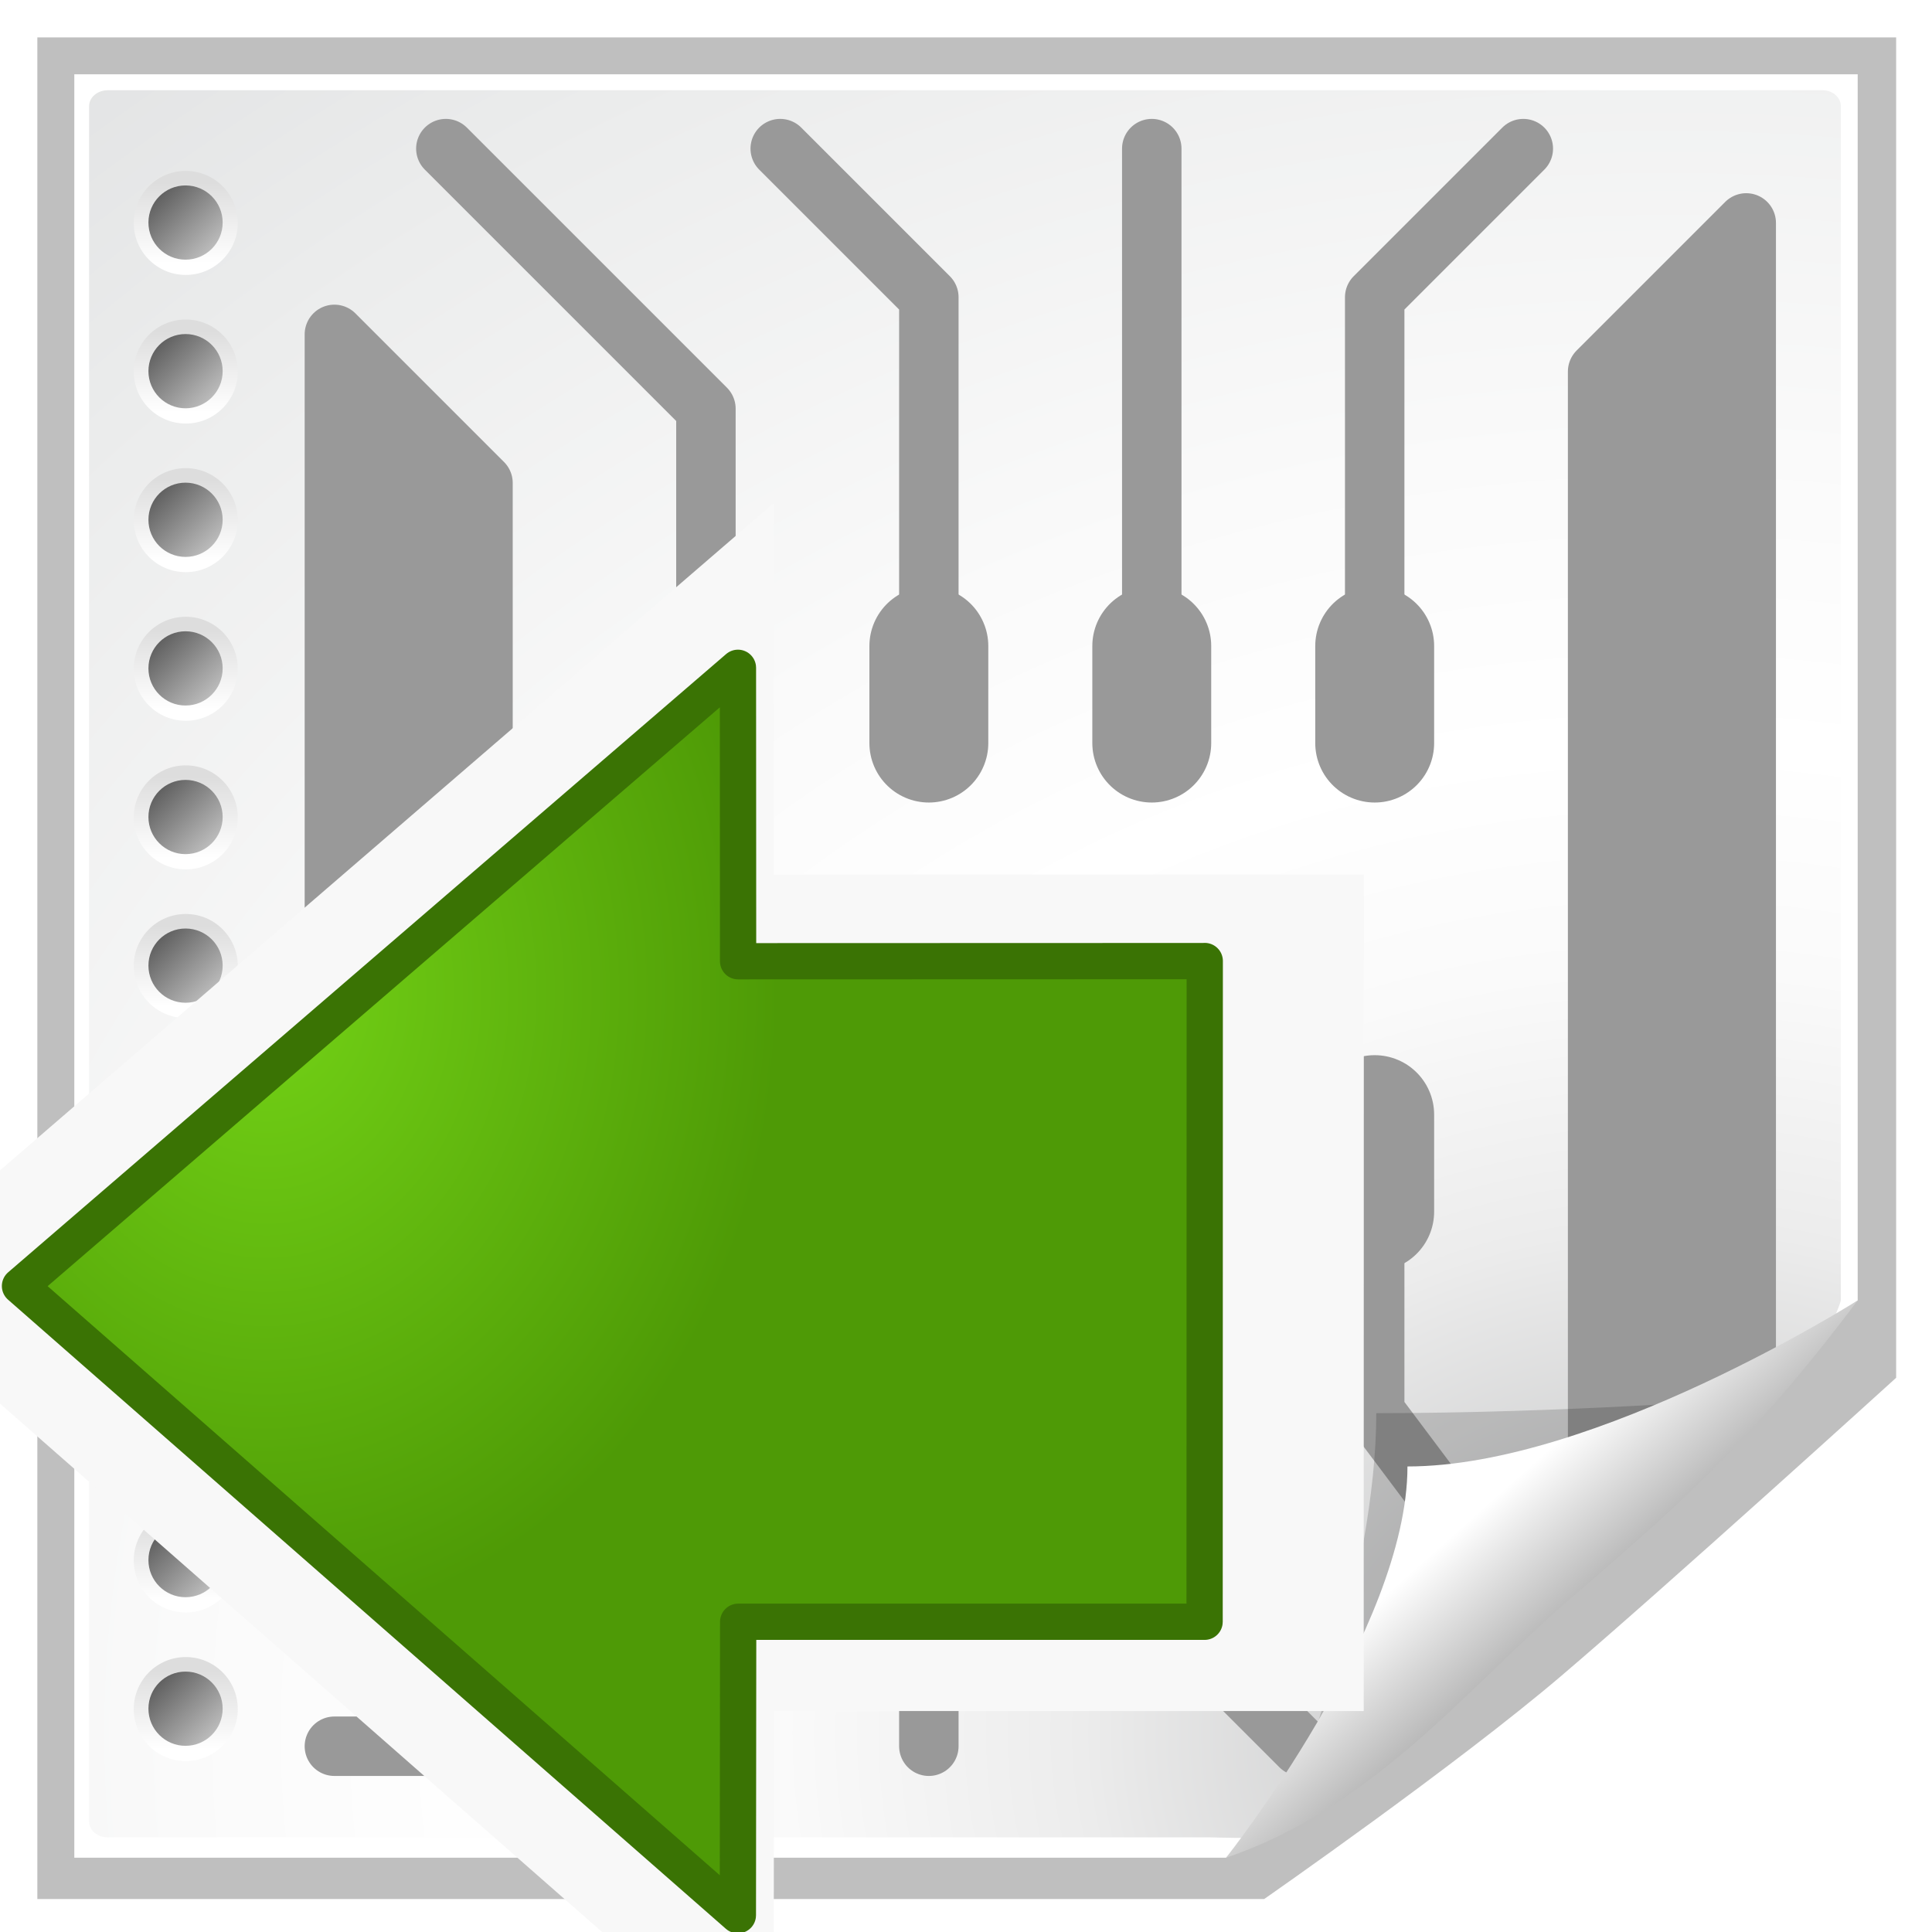 <?xml version="1.0" encoding="UTF-8" standalone="no"?>
<svg
   xmlns:dc="http://purl.org/dc/elements/1.1/"
   xmlns:cc="http://creativecommons.org/ns#"
   xmlns:rdf="http://www.w3.org/1999/02/22-rdf-syntax-ns#"
   xmlns:svg="http://www.w3.org/2000/svg"
   xmlns="http://www.w3.org/2000/svg"
   xmlns:xlink="http://www.w3.org/1999/xlink"
   xmlns:sodipodi="http://sodipodi.sourceforge.net/DTD/sodipodi-0.dtd"
   xmlns:inkscape="http://www.inkscape.org/namespaces/inkscape"
   height="26"
   width="26"
   version="1.0"
   id="svg2"
   inkscape:version="0.48.3.1 r9886"
   sodipodi:docname="import_footprint_names.svg">
  <sodipodi:namedview
     pagecolor="#ffffff"
     bordercolor="#666666"
     borderopacity="1"
     objecttolerance="10"
     gridtolerance="10"
     guidetolerance="10"
     inkscape:pageopacity="0"
     inkscape:pageshadow="2"
     inkscape:window-width="1600"
     inkscape:window-height="849"
     id="namedview356"
     showgrid="true"
     inkscape:zoom="22.961538"
     inkscape:cx="8.3350702"
     inkscape:cy="12.06054"
     inkscape:window-x="0"
     inkscape:window-y="29"
     inkscape:window-maximized="1"
     inkscape:current-layer="svg2"
     inkscape:snap-grids="true"
     inkscape:snap-to-guides="false">
    <inkscape:grid
       type="xygrid"
       id="grid2871"
       empspacing="2"
       visible="true"
       enabled="true"
       snapvisiblegridlinesonly="true"
       spacingx="0.5px"
       spacingy="0.5px" />
  </sodipodi:namedview>
  <defs
     id="defs4">
    <filter
       id="bb"
       color-interpolation-filters="sRGB">
      <feGaussianBlur
         stdDeviation="2.079"
         id="feGaussianBlur7" />
    </filter>
    <radialGradient
       id="az"
       gradientUnits="userSpaceOnUse"
       cy="112.3"
       cx="102"
       gradientTransform="matrix(0.21,0,0,0.207,-0.545,-0.448)"
       r="139.56">
      <stop
         stop-color="#b7b8b9"
         offset="0"
         id="stop203" />
      <stop
         stop-color="#ececec"
         offset="0.228"
         id="stop205" />
      <stop
         stop-color="#fafafa"
         offset="0.345"
         id="stop207" />
      <stop
         stop-color="#fff"
         offset="0.446"
         id="stop209" />
      <stop
         stop-color="#fafafa"
         offset="0.58"
         id="stop211" />
      <stop
         stop-color="#ebecec"
         offset=".845"
         id="stop213" />
      <stop
         stop-color="#e1e2e3"
         offset="1"
         id="stop215" />
    </radialGradient>
    <clipPath
       id="ba">
      <path
         d="M 72,88 40,120 H 32 V 80 h 40 v 8 z"
         id="path10"
         inkscape:connector-curvature="0"
         style="fill-rule:evenodd" />
    </clipPath>
    <filter
       id="bc"
       height="1.384"
       width="1.384"
       color-interpolation-filters="sRGB"
       y="-0.192"
       x="-0.192">
      <feGaussianBlur
         stdDeviation="1.945"
         id="feGaussianBlur13" />
    </filter>
    <linearGradient
       id="bd"
       y2="99.255"
       gradientUnits="userSpaceOnUse"
       x2="91.229"
       gradientTransform="matrix(0.21,0,0,0.207,-0.545,-0.448)"
       y1="106.41"
       x1="98.617">
      <stop
         stop-color="#a2a2a2"
         offset="0"
         id="stop193" />
      <stop
         stop-color="#fff"
         offset="1"
         id="stop195" />
    </linearGradient>
    <linearGradient
       inkscape:collect="always"
       xlink:href="#bd"
       id="linearGradient3327"
       gradientUnits="userSpaceOnUse"
       gradientTransform="matrix(0.248,0,0,0.214,-2.842,-0.791)"
       x1="98.617"
       y1="106.41"
       x2="91.229"
       y2="99.255" />
    <radialGradient
       inkscape:collect="always"
       xlink:href="#az"
       id="radialGradient3371"
       gradientUnits="userSpaceOnUse"
       gradientTransform="matrix(0.248,0,0,0.214,-2.834,-0.708)"
       cx="102"
       cy="112.3"
       r="139.56" />
    <linearGradient
       inkscape:collect="always"
       xlink:href="#aw-1"
       id="linearGradient3296-3"
       gradientUnits="userSpaceOnUse"
       gradientTransform="translate(-143,-64)"
       x1="153"
       y1="79.557"
       x2="153"
       y2="76.444" />
    <linearGradient
       id="aw-1"
       y2="76.444"
       gradientUnits="userSpaceOnUse"
       x2="153"
       gradientTransform="translate(-143,-64)"
       y1="79.557"
       x1="153">
      <stop
         stop-color="#fff"
         offset="0"
         id="stop136-7" />
      <stop
         stop-color="#ddd"
         offset="1"
         id="stop138-4" />
    </linearGradient>
    <linearGradient
       id="ax-8"
       y2="76.9"
       gradientUnits="userSpaceOnUse"
       x2="151.9"
       gradientTransform="translate(-143,-64)"
       y1="79.101"
       x1="154.1">
      <stop
         stop-color="#bbb"
         offset="0"
         id="stop141-0" />
      <stop
         stop-color="#616161"
         offset="1"
         id="stop143-8" />
    </linearGradient>
    <linearGradient
       inkscape:collect="always"
       xlink:href="#ax-8"
       id="linearGradient5814"
       gradientUnits="userSpaceOnUse"
       gradientTransform="translate(-143,-64)"
       x1="154.1"
       y1="79.101"
       x2="151.9"
       y2="76.9" />
    <linearGradient
       inkscape:collect="always"
       xlink:href="#ax-8-9"
       id="linearGradient5814-8"
       gradientUnits="userSpaceOnUse"
       gradientTransform="translate(-143,-64)"
       x1="154.1"
       y1="79.101"
       x2="151.9"
       y2="76.9" />
    <linearGradient
       id="ax-8-9"
       y2="76.9"
       gradientUnits="userSpaceOnUse"
       x2="151.9"
       gradientTransform="translate(-143,-64)"
       y1="79.101"
       x1="154.1">
      <stop
         stop-color="#bbb"
         offset="0"
         id="stop141-0-5" />
      <stop
         stop-color="#616161"
         offset="1"
         id="stop143-8-7" />
    </linearGradient>
    <linearGradient
       id="aw-1-8"
       y2="76.444"
       gradientUnits="userSpaceOnUse"
       x2="153"
       gradientTransform="translate(-143,-64)"
       y1="79.557"
       x1="153">
      <stop
         stop-color="#fff"
         offset="0"
         id="stop136-7-2" />
      <stop
         stop-color="#ddd"
         offset="1"
         id="stop138-4-7" />
    </linearGradient>
    <linearGradient
       y2="76.444"
       x2="153"
       y1="79.557"
       x1="153"
       gradientTransform="translate(-143,-64)"
       gradientUnits="userSpaceOnUse"
       id="linearGradient5836"
       xlink:href="#aw-1-8"
       inkscape:collect="always" />
    <linearGradient
       inkscape:collect="always"
       xlink:href="#ax-8-7"
       id="linearGradient5814-1"
       gradientUnits="userSpaceOnUse"
       gradientTransform="translate(-143,-64)"
       x1="154.1"
       y1="79.101"
       x2="151.9"
       y2="76.9" />
    <linearGradient
       id="ax-8-7"
       y2="76.9"
       gradientUnits="userSpaceOnUse"
       x2="151.9"
       gradientTransform="translate(-143,-64)"
       y1="79.101"
       x1="154.1">
      <stop
         stop-color="#bbb"
         offset="0"
         id="stop141-0-57" />
      <stop
         stop-color="#616161"
         offset="1"
         id="stop143-8-5" />
    </linearGradient>
    <linearGradient
       id="aw-1-9"
       y2="76.444"
       gradientUnits="userSpaceOnUse"
       x2="153"
       gradientTransform="translate(-143,-64)"
       y1="79.557"
       x1="153">
      <stop
         stop-color="#fff"
         offset="0"
         id="stop136-7-4" />
      <stop
         stop-color="#ddd"
         offset="1"
         id="stop138-4-70" />
    </linearGradient>
    <linearGradient
       y2="76.444"
       x2="153"
       y1="79.557"
       x1="153"
       gradientTransform="translate(-143,-64)"
       gradientUnits="userSpaceOnUse"
       id="linearGradient5836-4"
       xlink:href="#aw-1-9"
       inkscape:collect="always" />
    <linearGradient
       inkscape:collect="always"
       xlink:href="#ax-8-4"
       id="linearGradient5814-86"
       gradientUnits="userSpaceOnUse"
       gradientTransform="translate(-143,-64)"
       x1="154.1"
       y1="79.101"
       x2="151.9"
       y2="76.9" />
    <linearGradient
       id="ax-8-4"
       y2="76.9"
       gradientUnits="userSpaceOnUse"
       x2="151.9"
       gradientTransform="translate(-143,-64)"
       y1="79.101"
       x1="154.1">
      <stop
         stop-color="#bbb"
         offset="0"
         id="stop141-0-8" />
      <stop
         stop-color="#616161"
         offset="1"
         id="stop143-8-77" />
    </linearGradient>
    <linearGradient
       id="aw-1-95"
       y2="76.444"
       gradientUnits="userSpaceOnUse"
       x2="153"
       gradientTransform="translate(-143,-64)"
       y1="79.557"
       x1="153">
      <stop
         stop-color="#fff"
         offset="0"
         id="stop136-7-0" />
      <stop
         stop-color="#ddd"
         offset="1"
         id="stop138-4-4" />
    </linearGradient>
    <linearGradient
       y2="76.444"
       x2="153"
       y1="79.557"
       x1="153"
       gradientTransform="translate(-143,-64)"
       gradientUnits="userSpaceOnUse"
       id="linearGradient5836-43"
       xlink:href="#aw-1-95"
       inkscape:collect="always" />
    <linearGradient
       inkscape:collect="always"
       xlink:href="#ax-8-75"
       id="linearGradient5814-0"
       gradientUnits="userSpaceOnUse"
       gradientTransform="translate(-143,-64)"
       x1="154.1"
       y1="79.101"
       x2="151.9"
       y2="76.9" />
    <linearGradient
       id="ax-8-75"
       y2="76.9"
       gradientUnits="userSpaceOnUse"
       x2="151.9"
       gradientTransform="translate(-143,-64)"
       y1="79.101"
       x1="154.1">
      <stop
         stop-color="#bbb"
         offset="0"
         id="stop141-0-3" />
      <stop
         stop-color="#616161"
         offset="1"
         id="stop143-8-4" />
    </linearGradient>
    <linearGradient
       id="aw-1-0"
       y2="76.444"
       gradientUnits="userSpaceOnUse"
       x2="153"
       gradientTransform="translate(-143,-64)"
       y1="79.557"
       x1="153">
      <stop
         stop-color="#fff"
         offset="0"
         id="stop136-7-08" />
      <stop
         stop-color="#ddd"
         offset="1"
         id="stop138-4-9" />
    </linearGradient>
    <linearGradient
       y2="76.444"
       x2="153"
       y1="79.557"
       x1="153"
       gradientTransform="translate(-143,-64)"
       gradientUnits="userSpaceOnUse"
       id="linearGradient5836-47"
       xlink:href="#aw-1-0"
       inkscape:collect="always" />
    <linearGradient
       inkscape:collect="always"
       xlink:href="#ax-8-42"
       id="linearGradient5814-861"
       gradientUnits="userSpaceOnUse"
       gradientTransform="translate(-143,-64)"
       x1="154.1"
       y1="79.101"
       x2="151.9"
       y2="76.9" />
    <linearGradient
       id="ax-8-42"
       y2="76.9"
       gradientUnits="userSpaceOnUse"
       x2="151.9"
       gradientTransform="translate(-143,-64)"
       y1="79.101"
       x1="154.1">
      <stop
         stop-color="#bbb"
         offset="0"
         id="stop141-0-1" />
      <stop
         stop-color="#616161"
         offset="1"
         id="stop143-8-3" />
    </linearGradient>
    <linearGradient
       id="aw-1-92"
       y2="76.444"
       gradientUnits="userSpaceOnUse"
       x2="153"
       gradientTransform="translate(-143,-64)"
       y1="79.557"
       x1="153">
      <stop
         stop-color="#fff"
         offset="0"
         id="stop136-7-6" />
      <stop
         stop-color="#ddd"
         offset="1"
         id="stop138-4-1" />
    </linearGradient>
    <linearGradient
       y2="76.444"
       x2="153"
       y1="79.557"
       x1="153"
       gradientTransform="translate(-143,-64)"
       gradientUnits="userSpaceOnUse"
       id="linearGradient5836-8"
       xlink:href="#aw-1-92"
       inkscape:collect="always" />
    <linearGradient
       inkscape:collect="always"
       xlink:href="#ax-8-0"
       id="linearGradient5814-7"
       gradientUnits="userSpaceOnUse"
       gradientTransform="translate(-143,-64)"
       x1="154.1"
       y1="79.101"
       x2="151.9"
       y2="76.9" />
    <linearGradient
       id="ax-8-0"
       y2="76.9"
       gradientUnits="userSpaceOnUse"
       x2="151.9"
       gradientTransform="translate(-143,-64)"
       y1="79.101"
       x1="154.1">
      <stop
         stop-color="#bbb"
         offset="0"
         id="stop141-0-9" />
      <stop
         stop-color="#616161"
         offset="1"
         id="stop143-8-2" />
    </linearGradient>
    <linearGradient
       id="aw-1-1"
       y2="76.444"
       gradientUnits="userSpaceOnUse"
       x2="153"
       gradientTransform="translate(-143,-64)"
       y1="79.557"
       x1="153">
      <stop
         stop-color="#fff"
         offset="0"
         id="stop136-7-5" />
      <stop
         stop-color="#ddd"
         offset="1"
         id="stop138-4-6" />
    </linearGradient>
    <linearGradient
       y2="76.444"
       x2="153"
       y1="79.557"
       x1="153"
       gradientTransform="translate(-143,-64)"
       gradientUnits="userSpaceOnUse"
       id="linearGradient5836-9"
       xlink:href="#aw-1-1"
       inkscape:collect="always" />
    <linearGradient
       inkscape:collect="always"
       xlink:href="#ax-8-3"
       id="linearGradient5814-78"
       gradientUnits="userSpaceOnUse"
       gradientTransform="translate(-143,-64)"
       x1="154.1"
       y1="79.101"
       x2="151.9"
       y2="76.9" />
    <linearGradient
       id="ax-8-3"
       y2="76.9"
       gradientUnits="userSpaceOnUse"
       x2="151.9"
       gradientTransform="translate(-143,-64)"
       y1="79.101"
       x1="154.1">
      <stop
         stop-color="#bbb"
         offset="0"
         id="stop141-0-54" />
      <stop
         stop-color="#616161"
         offset="1"
         id="stop143-8-6" />
    </linearGradient>
    <linearGradient
       id="aw-1-7"
       y2="76.444"
       gradientUnits="userSpaceOnUse"
       x2="153"
       gradientTransform="translate(-143,-64)"
       y1="79.557"
       x1="153">
      <stop
         stop-color="#fff"
         offset="0"
         id="stop136-7-7" />
      <stop
         stop-color="#ddd"
         offset="1"
         id="stop138-4-8" />
    </linearGradient>
    <linearGradient
       y2="76.444"
       x2="153"
       y1="79.557"
       x1="153"
       gradientTransform="translate(-143,-64)"
       gradientUnits="userSpaceOnUse"
       id="linearGradient5836-89"
       xlink:href="#aw-1-7"
       inkscape:collect="always" />
    <linearGradient
       inkscape:collect="always"
       xlink:href="#ax-8-02"
       id="linearGradient5814-08"
       gradientUnits="userSpaceOnUse"
       gradientTransform="translate(-143,-64)"
       x1="154.1"
       y1="79.101"
       x2="151.9"
       y2="76.9" />
    <linearGradient
       id="ax-8-02"
       y2="76.9"
       gradientUnits="userSpaceOnUse"
       x2="151.9"
       gradientTransform="translate(-143,-64)"
       y1="79.101"
       x1="154.1">
      <stop
         stop-color="#bbb"
         offset="0"
         id="stop141-0-50" />
      <stop
         stop-color="#616161"
         offset="1"
         id="stop143-8-1" />
    </linearGradient>
    <linearGradient
       id="aw-1-72"
       y2="76.444"
       gradientUnits="userSpaceOnUse"
       x2="153"
       gradientTransform="translate(-143,-64)"
       y1="79.557"
       x1="153">
      <stop
         stop-color="#fff"
         offset="0"
         id="stop136-7-53" />
      <stop
         stop-color="#ddd"
         offset="1"
         id="stop138-4-41" />
    </linearGradient>
    <linearGradient
       y2="76.444"
       x2="153"
       y1="79.557"
       x1="153"
       gradientTransform="translate(-143,-64)"
       gradientUnits="userSpaceOnUse"
       id="linearGradient5836-6"
       xlink:href="#aw-1-72"
       inkscape:collect="always" />
    <linearGradient
       inkscape:collect="always"
       xlink:href="#ax-8-71"
       id="linearGradient5814-06"
       gradientUnits="userSpaceOnUse"
       gradientTransform="translate(-143,-64)"
       x1="154.1"
       y1="79.101"
       x2="151.9"
       y2="76.9" />
    <linearGradient
       id="ax-8-71"
       y2="76.9"
       gradientUnits="userSpaceOnUse"
       x2="151.9"
       gradientTransform="translate(-143,-64)"
       y1="79.101"
       x1="154.1">
      <stop
         stop-color="#bbb"
         offset="0"
         id="stop141-0-548" />
      <stop
         stop-color="#616161"
         offset="1"
         id="stop143-8-54" />
    </linearGradient>
    <linearGradient
       id="aw-1-6"
       y2="76.444"
       gradientUnits="userSpaceOnUse"
       x2="153"
       gradientTransform="translate(-143,-64)"
       y1="79.557"
       x1="153">
      <stop
         stop-color="#fff"
         offset="0"
         id="stop136-7-02" />
      <stop
         stop-color="#ddd"
         offset="1"
         id="stop138-4-5" />
    </linearGradient>
    <linearGradient
       y2="76.444"
       x2="153"
       y1="79.557"
       x1="153"
       gradientTransform="translate(-143,-64)"
       gradientUnits="userSpaceOnUse"
       id="linearGradient5836-0"
       xlink:href="#aw-1-6"
       inkscape:collect="always" />
    <linearGradient
       inkscape:collect="always"
       xlink:href="#ax-8-027"
       id="linearGradient5814-72"
       gradientUnits="userSpaceOnUse"
       gradientTransform="translate(-143,-64)"
       x1="154.1"
       y1="79.101"
       x2="151.9"
       y2="76.9" />
    <linearGradient
       id="ax-8-027"
       y2="76.9"
       gradientUnits="userSpaceOnUse"
       x2="151.9"
       gradientTransform="translate(-143,-64)"
       y1="79.101"
       x1="154.1">
      <stop
         stop-color="#bbb"
         offset="0"
         id="stop141-0-36" />
      <stop
         stop-color="#616161"
         offset="1"
         id="stop143-8-11" />
    </linearGradient>
    <linearGradient
       id="aw-1-2"
       y2="76.444"
       gradientUnits="userSpaceOnUse"
       x2="153"
       gradientTransform="translate(-143,-64)"
       y1="79.557"
       x1="153">
      <stop
         stop-color="#fff"
         offset="0"
         id="stop136-7-1" />
      <stop
         stop-color="#ddd"
         offset="1"
         id="stop138-4-61" />
    </linearGradient>
    <linearGradient
       y2="76.444"
       x2="153"
       y1="79.557"
       x1="153"
       gradientTransform="translate(-143,-64)"
       gradientUnits="userSpaceOnUse"
       id="linearGradient5836-2"
       xlink:href="#aw-1-2"
       inkscape:collect="always" />
    <radialGradient
       id="e"
       gradientUnits="userSpaceOnUse"
       cy="20.494"
       cx="35.293"
       gradientTransform="matrix(0,-0.843,1.02,0,-4.896,41.059)"
       r="16.956">
      <stop
         stop-color="#73d216"
         offset="0"
         id="stop12-7" />
      <stop
         stop-color="#4e9a06"
         offset="1"
         id="stop14-2" />
    </radialGradient>
    <radialGradient
       r="16.956"
       cy="20.494"
       cx="35.293"
       gradientTransform="matrix(0,0.407,-0.504,0,31.702,7.984)"
       gradientUnits="userSpaceOnUse"
       id="radialGradient4797"
       xlink:href="#e"
       inkscape:collect="always" />
  </defs>
  <path
     d="m 15.522,7.062 0,113.876 63.991,0 c 3e-6,0 10.013,-8.165 15.513,-13.665 5.497,-5.488 17.452,-18.22 17.452,-18.22 l 0,-81.991 -96.956,0 z"
     transform="matrix(0.258,0,0,0.22,-3.502,-1.05)"
     id="path217"
     inkscape:connector-curvature="0"
     style="opacity:0.5;filter:url(#bb)"
     sodipodi:nodetypes="cccccccc" />
  <path
     d="M 1,1 1,25 16.5,25 25,17.5 25,1 z"
     id="path219"
     inkscape:connector-curvature="0"
     style="fill:#ffffff"
     sodipodi:nodetypes="cccccc" />
  <path
     d="m 1.447,1.215 c -0.136,0 -0.248,0.096 -0.248,0.214 l 0,23.083 c 0,0.118 0.111,0.214 0.248,0.214 l 14.822,0 c 0.065,0 0.684,0.025 0.73,-0.015 l 7.527,-6.673 c 0.046,-0.04 0.247,-0.487 0.247,-0.543 l 0,-16.067 c 0,-0.118 -0.111,-0.214 -0.248,-0.214 l -23.078,0 z"
     id="path221"
     inkscape:connector-curvature="0"
     style="fill:url(#radialGradient3371)"
     sodipodi:nodetypes="cssssccssscc" />
  <circle
     transform="matrix(0.35,0,0,0.35,-1,-1.9)"
     cy="14"
     cx="10"
     r="2"
     id="circle301"
     d="m 12,14 c 0,1.105 -0.895,2 -2,2 -1.105,0 -2,-0.895 -2,-2 0,-1.105 0.895,-2 2,-2 1.105,0 2,0.895 2,2 z"
     sodipodi:cx="10"
     sodipodi:cy="14"
     sodipodi:rx="2"
     sodipodi:ry="2"
     style="fill:url(#linearGradient3296-3)" />
  <circle
     cy="14"
     cx="10"
     r="1.556"
     id="circle303"
     d="m 11.556,14 c 0,0.859 -0.697,1.556 -1.556,1.556 -0.859,0 -1.556,-0.697 -1.556,-1.556 0,-0.859 0.697,-1.556 1.556,-1.556 0.859,0 1.556,0.697 1.556,1.556 z"
     sodipodi:cx="10"
     sodipodi:cy="14"
     sodipodi:rx="1.556"
     sodipodi:ry="1.556"
     style="fill:url(#linearGradient5814)"
     transform="matrix(0.321,0,0,0.321,-0.713,-1.499)" />
  <path
     inkscape:connector-curvature="0"
     id="path307-5"
     d="m 6,2 3.5,3.5 0,3"
     display="block"
     style="color:#000000;fill:none;stroke:#999999;stroke-width:0.8;stroke-linecap:round;stroke-linejoin:round;stroke-miterlimit:4;stroke-dasharray:none;display:block"
     sodipodi:nodetypes="ccc" />
  <path
     inkscape:connector-curvature="0"
     id="path309-3"
     d="m 12.5,8.5 0,-4.5 -2,-2"
     display="block"
     style="color:#000000;fill:none;stroke:#999999;stroke-width:0.8;stroke-linecap:round;stroke-linejoin:round;stroke-miterlimit:4;stroke-dasharray:none;display:block"
     sodipodi:nodetypes="ccc" />
  <path
     inkscape:connector-curvature="0"
     id="path311-3"
     d="M 15.5,8.5 15.5,2"
     display="block"
     style="color:#000000;fill:none;stroke:#999999;stroke-width:0.8;stroke-linecap:round;stroke-linejoin:round;stroke-miterlimit:4;stroke-dasharray:none;display:block"
     sodipodi:nodetypes="cc" />
  <path
     inkscape:connector-curvature="0"
     id="path313-8"
     d="m 18.5,8.5 0,-4.5 2,-2"
     display="block"
     style="color:#000000;fill:none;stroke:#999999;stroke-width:0.8;stroke-linecap:round;stroke-linejoin:round;stroke-miterlimit:4;stroke-dasharray:none;display:block"
     sodipodi:nodetypes="ccc" />
  <path
     inkscape:connector-curvature="0"
     id="path331-1"
     d="m 9.5,16.5 0,5 -2,2 -3,0"
     display="block"
     style="color:#000000;fill:none;stroke:#999999;stroke-width:0.8;stroke-linecap:round;stroke-linejoin:round;stroke-miterlimit:4;stroke-dasharray:none;display:block"
     sodipodi:nodetypes="cccc" />
  <path
     inkscape:connector-curvature="0"
     id="path333-9"
     d="m 12.5,16.5 0,7"
     display="block"
     style="color:#000000;fill:none;stroke:#999999;stroke-width:0.8;stroke-linecap:round;stroke-linejoin:round;stroke-miterlimit:4;stroke-dasharray:none;display:block"
     sodipodi:nodetypes="cc" />
  <path
     sodipodi:nodetypes="ccc"
     inkscape:connector-curvature="0"
     id="path335-0"
     d="m 15.5,16.5 0,5 2,2"
     display="block"
     style="color:#000000;fill:none;stroke:#999999;stroke-width:0.8;stroke-linecap:round;stroke-linejoin:round;stroke-miterlimit:4;stroke-dasharray:none;display:block" />
  <path
     inkscape:connector-curvature="0"
     id="path337-9"
     d="m 18.5,16.5 0,2.5 1.5,2"
     display="block"
     style="color:#000000;fill:none;stroke:#999999;stroke-width:0.8;stroke-linecap:round;stroke-linejoin:round;stroke-miterlimit:4;stroke-dasharray:none;display:block"
     sodipodi:nodetypes="ccc" />
  <path
     inkscape:connector-curvature="0"
     id="path339-8"
     d="m 4.5,4.5 2,2 0,13.5 -1,1 -1,0 z"
     display="block"
     style="color:#000000;fill:#999999;stroke:#999999;stroke-width:0.8;stroke-linecap:round;stroke-linejoin:round;stroke-miterlimit:4;stroke-dasharray:none;display:block"
     sodipodi:nodetypes="cccccc" />
  <path
     inkscape:connector-curvature="0"
     id="path341-8"
     d="m 23.5,18.5 -2,1 0,-14.5 2,-2 z"
     display="block"
     style="color:#000000;fill:#999999;stroke:#999999;stroke-width:0.8;stroke-linecap:round;stroke-linejoin:round;stroke-miterlimit:4;stroke-dasharray:none;display:block"
     sodipodi:nodetypes="ccccc" />
  <path
     d="M 41.88,115.98 66.19,91.67 c 0,0 -9.721,0.893 -19.971,0.893 0,10.25 -4.338,23.417 -4.338,23.417 z"
     clip-path="url(#ba)"
     transform="matrix(0.248,0,0,0.214,7.059,-0.791)"
     id="path223"
     inkscape:connector-curvature="0"
     style="opacity:0.4;filter:url(#bc)"
     sodipodi:nodetypes="ccccc" />
  <path
     d="M 21.067,21.57 C 22.428,20.394 23.5,19.5 25,17.5 c 0,0 -3.522,2.235 -6.059,2.235 C 18.941,21.926 16.5,25 16.5,25 c 1.975,-0.665 3.293,-2.323 4.567,-3.43 z"
     id="path345"
     inkscape:connector-curvature="0"
     style="fill:url(#linearGradient3327)"
     sodipodi:nodetypes="ccccc" />
  <circle
     transform="matrix(0.35,0,0,0.35,-1,0.1)"
     cy="14"
     cx="10"
     r="2"
     id="circle301-3"
     d="m 12,14 c 0,1.105 -0.895,2 -2,2 -1.105,0 -2,-0.895 -2,-2 0,-1.105 0.895,-2 2,-2 1.105,0 2,0.895 2,2 z"
     sodipodi:cx="10"
     sodipodi:cy="14"
     sodipodi:rx="2"
     sodipodi:ry="2"
     style="fill:url(#linearGradient5836)" />
  <circle
     cy="14"
     cx="10"
     r="1.556"
     id="circle303-6"
     d="m 11.556,14 c 0,0.859 -0.697,1.556 -1.556,1.556 -0.859,0 -1.556,-0.697 -1.556,-1.556 0,-0.859 0.697,-1.556 1.556,-1.556 0.859,0 1.556,0.697 1.556,1.556 z"
     sodipodi:cx="10"
     sodipodi:cy="14"
     sodipodi:rx="1.556"
     sodipodi:ry="1.556"
     style="fill:url(#linearGradient5814-8)"
     transform="matrix(0.321,0,0,0.321,-0.713,0.501)" />
  <circle
     transform="matrix(0.35,0,0,0.35,-1,2.1)"
     cy="14"
     cx="10"
     r="2"
     id="circle301-0"
     d="m 12,14 c 0,1.105 -0.895,2 -2,2 -1.105,0 -2,-0.895 -2,-2 0,-1.105 0.895,-2 2,-2 1.105,0 2,0.895 2,2 z"
     sodipodi:cx="10"
     sodipodi:cy="14"
     sodipodi:rx="2"
     sodipodi:ry="2"
     style="fill:url(#linearGradient5836-4)" />
  <circle
     cy="14"
     cx="10"
     r="1.556"
     id="circle303-5"
     d="m 11.556,14 c 0,0.859 -0.697,1.556 -1.556,1.556 -0.859,0 -1.556,-0.697 -1.556,-1.556 0,-0.859 0.697,-1.556 1.556,-1.556 0.859,0 1.556,0.697 1.556,1.556 z"
     sodipodi:cx="10"
     sodipodi:cy="14"
     sodipodi:rx="1.556"
     sodipodi:ry="1.556"
     style="fill:url(#linearGradient5814-1)"
     transform="matrix(0.321,0,0,0.321,-0.713,2.501)" />
  <circle
     transform="matrix(0.35,0,0,0.35,-1,4.1)"
     cy="14"
     cx="10"
     r="2"
     id="circle301-2"
     d="m 12,14 c 0,1.105 -0.895,2 -2,2 -1.105,0 -2,-0.895 -2,-2 0,-1.105 0.895,-2 2,-2 1.105,0 2,0.895 2,2 z"
     sodipodi:cx="10"
     sodipodi:cy="14"
     sodipodi:rx="2"
     sodipodi:ry="2"
     style="fill:url(#linearGradient5836-43)" />
  <circle
     cy="14"
     cx="10"
     r="1.556"
     id="circle303-9"
     d="m 11.556,14 c 0,0.859 -0.697,1.556 -1.556,1.556 -0.859,0 -1.556,-0.697 -1.556,-1.556 0,-0.859 0.697,-1.556 1.556,-1.556 0.859,0 1.556,0.697 1.556,1.556 z"
     sodipodi:cx="10"
     sodipodi:cy="14"
     sodipodi:rx="1.556"
     sodipodi:ry="1.556"
     style="fill:url(#linearGradient5814-86)"
     transform="matrix(0.321,0,0,0.321,-0.713,4.501)" />
  <circle
     transform="matrix(0.35,0,0,0.35,-1,6.1)"
     cy="14"
     cx="10"
     r="2"
     id="circle301-1"
     d="m 12,14 c 0,1.105 -0.895,2 -2,2 -1.105,0 -2,-0.895 -2,-2 0,-1.105 0.895,-2 2,-2 1.105,0 2,0.895 2,2 z"
     sodipodi:cx="10"
     sodipodi:cy="14"
     sodipodi:rx="2"
     sodipodi:ry="2"
     style="fill:url(#linearGradient5836-47)" />
  <circle
     cy="14"
     cx="10"
     r="1.556"
     id="circle303-0"
     d="m 11.556,14 c 0,0.859 -0.697,1.556 -1.556,1.556 -0.859,0 -1.556,-0.697 -1.556,-1.556 0,-0.859 0.697,-1.556 1.556,-1.556 0.859,0 1.556,0.697 1.556,1.556 z"
     sodipodi:cx="10"
     sodipodi:cy="14"
     sodipodi:rx="1.556"
     sodipodi:ry="1.556"
     style="fill:url(#linearGradient5814-0)"
     transform="matrix(0.321,0,0,0.321,-0.713,6.501)" />
  <circle
     transform="matrix(0.35,0,0,0.35,-1,8.1)"
     cy="14"
     cx="10"
     r="2"
     id="circle301-16"
     d="m 12,14 c 0,1.105 -0.895,2 -2,2 -1.105,0 -2,-0.895 -2,-2 0,-1.105 0.895,-2 2,-2 1.105,0 2,0.895 2,2 z"
     sodipodi:cx="10"
     sodipodi:cy="14"
     sodipodi:rx="2"
     sodipodi:ry="2"
     style="fill:url(#linearGradient5836-8)" />
  <circle
     cy="14"
     cx="10"
     r="1.556"
     id="circle303-02"
     d="m 11.556,14 c 0,0.859 -0.697,1.556 -1.556,1.556 -0.859,0 -1.556,-0.697 -1.556,-1.556 0,-0.859 0.697,-1.556 1.556,-1.556 0.859,0 1.556,0.697 1.556,1.556 z"
     sodipodi:cx="10"
     sodipodi:cy="14"
     sodipodi:rx="1.556"
     sodipodi:ry="1.556"
     style="fill:url(#linearGradient5814-861)"
     transform="matrix(0.321,0,0,0.321,-0.713,8.501)" />
  <circle
     transform="matrix(0.35,0,0,0.35,-1,10.1)"
     cy="14"
     cx="10"
     r="2"
     id="circle301-4"
     d="m 12,14 c 0,1.105 -0.895,2 -2,2 -1.105,0 -2,-0.895 -2,-2 0,-1.105 0.895,-2 2,-2 1.105,0 2,0.895 2,2 z"
     sodipodi:cx="10"
     sodipodi:cy="14"
     sodipodi:rx="2"
     sodipodi:ry="2"
     style="fill:url(#linearGradient5836-9)" />
  <circle
     cy="14"
     cx="10"
     r="1.556"
     id="circle303-2"
     d="m 11.556,14 c 0,0.859 -0.697,1.556 -1.556,1.556 -0.859,0 -1.556,-0.697 -1.556,-1.556 0,-0.859 0.697,-1.556 1.556,-1.556 0.859,0 1.556,0.697 1.556,1.556 z"
     sodipodi:cx="10"
     sodipodi:cy="14"
     sodipodi:rx="1.556"
     sodipodi:ry="1.556"
     style="fill:url(#linearGradient5814-7)"
     transform="matrix(0.321,0,0,0.321,-0.713,10.501)" />
  <circle
     transform="matrix(0.35,0,0,0.35,-1,12.1)"
     cy="14"
     cx="10"
     r="2"
     id="circle301-7"
     d="m 12,14 c 0,1.105 -0.895,2 -2,2 -1.105,0 -2,-0.895 -2,-2 0,-1.105 0.895,-2 2,-2 1.105,0 2,0.895 2,2 z"
     sodipodi:cx="10"
     sodipodi:cy="14"
     sodipodi:rx="2"
     sodipodi:ry="2"
     style="fill:url(#linearGradient5836-89)" />
  <circle
     cy="14"
     cx="10"
     r="1.556"
     id="circle303-08"
     d="m 11.556,14 c 0,0.859 -0.697,1.556 -1.556,1.556 -0.859,0 -1.556,-0.697 -1.556,-1.556 0,-0.859 0.697,-1.556 1.556,-1.556 0.859,0 1.556,0.697 1.556,1.556 z"
     sodipodi:cx="10"
     sodipodi:cy="14"
     sodipodi:rx="1.556"
     sodipodi:ry="1.556"
     style="fill:url(#linearGradient5814-78)"
     transform="matrix(0.321,0,0,0.321,-0.713,12.501)" />
  <circle
     transform="matrix(0.35,0,0,0.35,-1,14.1)"
     cy="14"
     cx="10"
     r="2"
     id="circle301-39"
     d="m 12,14 c 0,1.105 -0.895,2 -2,2 -1.105,0 -2,-0.895 -2,-2 0,-1.105 0.895,-2 2,-2 1.105,0 2,0.895 2,2 z"
     sodipodi:cx="10"
     sodipodi:cy="14"
     sodipodi:rx="2"
     sodipodi:ry="2"
     style="fill:url(#linearGradient5836-6)" />
  <circle
     cy="14"
     cx="10"
     r="1.556"
     id="circle303-1"
     d="m 11.556,14 c 0,0.859 -0.697,1.556 -1.556,1.556 -0.859,0 -1.556,-0.697 -1.556,-1.556 0,-0.859 0.697,-1.556 1.556,-1.556 0.859,0 1.556,0.697 1.556,1.556 z"
     sodipodi:cx="10"
     sodipodi:cy="14"
     sodipodi:rx="1.556"
     sodipodi:ry="1.556"
     style="fill:url(#linearGradient5814-08)"
     transform="matrix(0.321,0,0,0.321,-0.713,14.501)" />
  <circle
     transform="matrix(0.35,0,0,0.35,-1,16.1)"
     cy="14"
     cx="10"
     r="2"
     id="circle301-6"
     d="m 12,14 c 0,1.105 -0.895,2 -2,2 -1.105,0 -2,-0.895 -2,-2 0,-1.105 0.895,-2 2,-2 1.105,0 2,0.895 2,2 z"
     sodipodi:cx="10"
     sodipodi:cy="14"
     sodipodi:rx="2"
     sodipodi:ry="2"
     style="fill:url(#linearGradient5836-0)" />
  <circle
     cy="14"
     cx="10"
     r="1.556"
     id="circle303-03"
     d="m 11.556,14 c 0,0.859 -0.697,1.556 -1.556,1.556 -0.859,0 -1.556,-0.697 -1.556,-1.556 0,-0.859 0.697,-1.556 1.556,-1.556 0.859,0 1.556,0.697 1.556,1.556 z"
     sodipodi:cx="10"
     sodipodi:cy="14"
     sodipodi:rx="1.556"
     sodipodi:ry="1.556"
     style="fill:url(#linearGradient5814-06)"
     transform="matrix(0.321,0,0,0.321,-0.713,16.501)" />
  <circle
     transform="matrix(0.35,0,0,0.35,-1,18.1)"
     cy="14"
     cx="10"
     r="2"
     id="circle301-37"
     d="m 12,14 c 0,1.105 -0.895,2 -2,2 -1.105,0 -2,-0.895 -2,-2 0,-1.105 0.895,-2 2,-2 1.105,0 2,0.895 2,2 z"
     sodipodi:cx="10"
     sodipodi:cy="14"
     sodipodi:rx="2"
     sodipodi:ry="2"
     style="fill:url(#linearGradient5836-2)" />
  <circle
     cy="14"
     cx="10"
     r="1.556"
     id="circle303-3"
     d="m 11.556,14 c 0,0.859 -0.697,1.556 -1.556,1.556 -0.859,0 -1.556,-0.697 -1.556,-1.556 0,-0.859 0.697,-1.556 1.556,-1.556 0.859,0 1.556,0.697 1.556,1.556 z"
     sodipodi:cx="10"
     sodipodi:cy="14"
     sodipodi:rx="1.556"
     sodipodi:ry="1.556"
     style="fill:url(#linearGradient5814-72)"
     transform="matrix(0.321,0,0,0.321,-0.713,18.501)" />
  <path
     inkscape:connector-curvature="0"
     id="path315-3"
     display="block"
     d="M 9.5,8.694 9.5,10"
     style="color:#000000;fill:none;stroke:#999999;stroke-width:1.6;stroke-linecap:round;stroke-linejoin:round;stroke-miterlimit:4;stroke-opacity:1;stroke-dasharray:none;display:block"
     sodipodi:nodetypes="cc" />
  <path
     inkscape:connector-curvature="0"
     id="path317-7"
     display="block"
     d="M 12.5,8.694 12.5,10"
     style="color:#000000;fill:none;stroke:#999999;stroke-width:1.6;stroke-linecap:round;stroke-linejoin:round;stroke-miterlimit:4;stroke-dasharray:none;display:block"
     sodipodi:nodetypes="cc" />
  <path
     inkscape:connector-curvature="0"
     id="path319-9"
     display="block"
     d="M 15.5,8.694 15.5,10"
     style="color:#000000;fill:none;stroke:#999999;stroke-width:1.6;stroke-linecap:round;stroke-linejoin:round;stroke-miterlimit:4;stroke-dasharray:none;display:block"
     sodipodi:nodetypes="cc" />
  <path
     inkscape:connector-curvature="0"
     id="path321-3"
     display="block"
     d="M 18.5,8.694 18.5,10"
     style="color:#000000;fill:none;stroke:#999999;stroke-width:1.6;stroke-linecap:round;stroke-linejoin:round;stroke-miterlimit:4;stroke-dasharray:none;display:block"
     sodipodi:nodetypes="cc" />
  <path
     inkscape:connector-curvature="0"
     id="path323-7"
     display="block"
     d="m 18.5,15 0,1.306"
     style="color:#000000;fill:none;stroke:#999999;stroke-width:1.6;stroke-linecap:round;stroke-linejoin:round;stroke-miterlimit:4;stroke-dasharray:none;display:block"
     sodipodi:nodetypes="cc" />
  <path
     inkscape:connector-curvature="0"
     id="path325-8"
     display="block"
     d="m 15.5,15 0,1.306"
     style="color:#000000;fill:none;stroke:#999999;stroke-width:1.6;stroke-linecap:round;stroke-linejoin:round;stroke-miterlimit:4;stroke-dasharray:none;display:block"
     sodipodi:nodetypes="cc" />
  <path
     inkscape:connector-curvature="0"
     id="path327-7"
     display="block"
     d="m 12.5,15 0,1.306"
     style="color:#000000;fill:none;stroke:#999999;stroke-width:1.6;stroke-linecap:round;stroke-linejoin:round;stroke-miterlimit:4;stroke-dasharray:none;display:block"
     sodipodi:nodetypes="cc" />
  <path
     inkscape:connector-curvature="0"
     id="path329-4"
     display="block"
     d="m 9.5,15 0,1.306"
     style="color:#000000;fill:none;stroke:#999999;stroke-width:1.6;stroke-linecap:round;stroke-linejoin:round;stroke-miterlimit:4;stroke-dasharray:none;display:block"
     sodipodi:nodetypes="cc" />
  <g
     id="g3882"
     transform="matrix(0,-1,-1,0,25.932,34.717)">
    <path
       id="path25-2"
       stroke-miterlimit="10"
       d="m 22.95,7.578 -11.259,0.002 V 15.516 l -5,0.005 10.72,12.215 10.534,-12.215 -4.999,-0.003 0.003,-7.94 z"
       style="color:#000000;fill:#f8f8f8;fill-opacity:1;fill-rule:evenodd;stroke:none"
       inkscape:connector-curvature="0" />
    <path
       id="path25"
       stroke-miterlimit="10"
       d="m 21.784,9.719 -8.892,0.002 v 6.277 l -3.949,0.004 8.467,9.661 8.32,-9.662 -3.949,-0.002 0.002,-6.28 z"
       style="color:#000000;fill:url(#radialGradient4797);fill-rule:evenodd;stroke:#3a7304;stroke-width:0.488;stroke-linecap:round;stroke-linejoin:round;stroke-miterlimit:10"
       inkscape:connector-curvature="0" />
  </g>
</svg>
